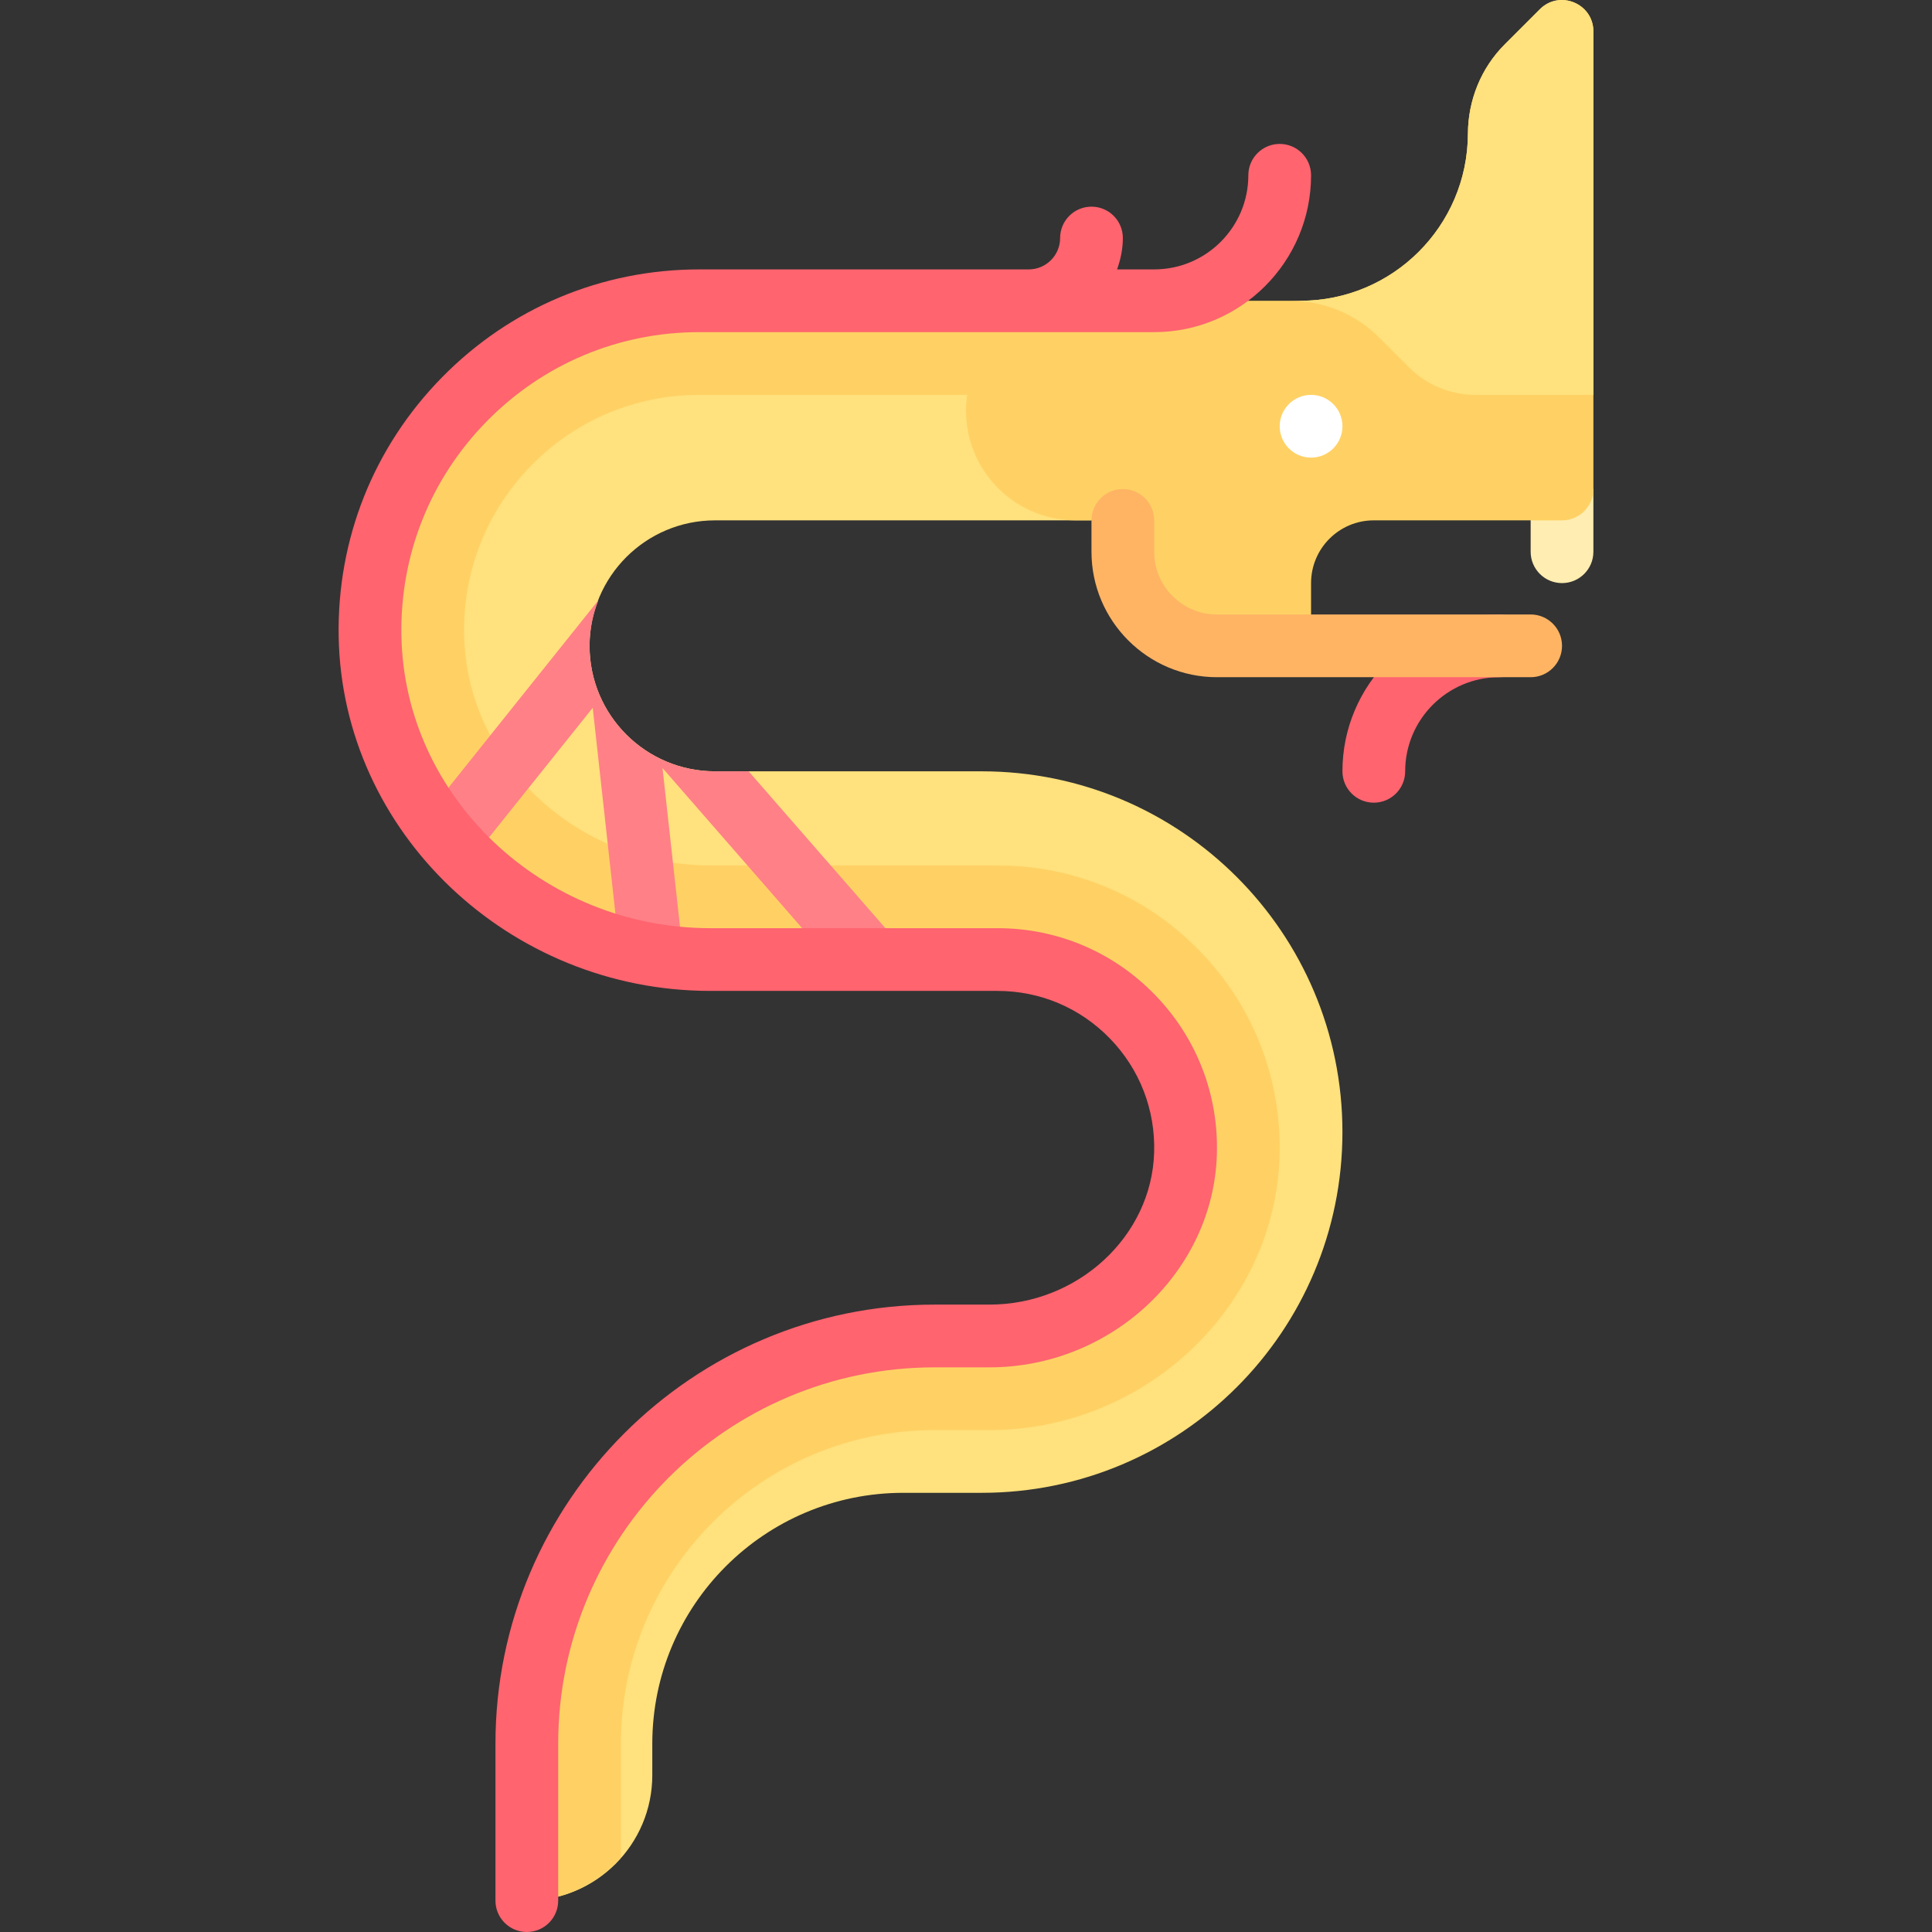 <?xml version="1.0" encoding="iso-8859-1"?>
<!-- Generator: Adobe Illustrator 19.0.0, SVG Export Plug-In . SVG Version: 6.00 Build 0)  -->
<svg version="1.1" id="Capa_1" xmlns="http://www.w3.org/2000/svg" xmlns:xlink="http://www.w3.org/1999/xlink" x="0px" y="0px"
	 viewBox="0 0 512 512" style="enable-background:new 0 0 512 512;" xml:space="preserve">
<rect x="0" y="0" width="512" height="512" fill="#333333" stroke="none"/>
<path style="fill:#FFE17D;" d="M260.156,204.406h-70.663c-18.366,0-33.253-14.888-33.253-33.253
	c0-18.366,14.888-33.253,33.253-33.253h99.76V79.706H185.336c-48.209,0-87.29,39.081-87.29,87.29s39.081,87.29,87.29,87.29h78.977
	c27.548,0,49.88,22.332,49.88,49.88s-22.332,49.88-49.88,49.88h-16.627c-59.687,0-108.073,48.386-108.073,108.073v41.567
	c18.366,0,33.253-14.888,33.253-33.253v-8.313c0-36.731,29.776-66.507,66.507-66.507h20.783c52.8,0,95.603-42.803,95.603-95.603
	C355.759,247.209,312.956,204.406,260.156,204.406z"/>
<path style="fill:#FFD164;" d="M318.016,252.07c-14.215-14.654-33.288-22.724-53.704-22.724h-76.078
	c-35.356,0-64.62-27.44-65.235-61.168c-0.308-16.895,6.031-32.829,17.85-44.865c11.82-12.038,27.619-18.667,44.487-18.667h103.917
	v-24.94H185.336c-48.209,0-87.29,39.081-87.29,87.29s39.081,87.29,87.29,87.29h78.977c27.548,0,49.88,22.332,49.88,49.88
	s-22.332,49.88-49.88,49.88h-16.627c-59.687,0-108.073,48.386-108.073,108.073v41.567c9.989,0,18.845-4.496,24.94-11.468V462.12
	c0-45.84,37.293-83.133,83.133-83.133h14.532c41.182,0,75.671-32.537,76.883-72.531C339.716,286.034,332.228,266.72,318.016,252.07z
	"/>
<path style="fill:#FF8087;" d="M175.569,203.533l44.251,50.753h22.063l-43.489-49.88h-8.901c-18.366,0-33.253-14.888-33.253-33.253
	c0-4.276,0.877-8.333,2.347-12.088l-45.515,56.894c3.191,4.7,6.834,9.064,10.857,13.048l33.151-41.439l7.055,64.017
	c5.484,1.371,11.164,2.211,17.004,2.489L175.569,203.533z"/>
<path style="fill:#FF646F;" d="M364.072,212.72c-4.595,0-8.313-3.722-8.313-8.313c0-22.919,18.648-41.567,41.567-41.567
	c4.595,0,8.313,3.722,8.313,8.313s-3.718,8.313-8.313,8.313c-13.753,0-24.94,11.187-24.94,24.94
	C372.386,208.997,368.668,212.72,364.072,212.72z"/>
<path style="fill:#FFEDB1;" d="M405.639,129.586v16.627c0,4.591,3.718,8.313,8.313,8.313s8.313-3.722,8.313-8.313v-16.627H405.639z"
	/>
<path style="fill:#FFD164;" d="M398.752,11.774c-6.277,6.277-9.708,14.805-9.741,23.682c-0.09,24.455-19.943,44.251-44.419,44.251
	h-57.85c-15.756,0-29.878,11.798-30.702,27.532c-0.879,16.78,12.467,30.662,29.055,30.662h12.47v8.313
	c0,13.774,11.166,24.94,24.94,24.94h24.94v-16.627c0-9.183,7.444-16.627,16.627-16.627h49.88c4.591,0,8.313-3.722,8.313-8.313V8.33
	c0-7.406-8.955-11.116-14.192-5.878L398.752,11.774z"/>
<path style="fill:#FFB464;" d="M405.639,179.466h-83.133c-18.34,0-33.253-14.918-33.253-33.253V137.9
	c0-4.591,3.718-8.313,8.313-8.313s8.313,3.722,8.313,8.313v8.313c0,9.17,7.461,16.627,16.627,16.627h83.133
	c4.595,0,8.313,3.722,8.313,8.313S410.234,179.466,405.639,179.466z"/>
<path style="fill:#FFE17D;" d="M389.012,35.455c-0.09,24.455-19.943,44.251-44.419,44.251h-2.608c8.819,0,17.278,3.503,23.514,9.74
	l7.896,7.896c4.677,4.677,11.021,7.305,17.635,7.305h31.236V8.33c0-7.406-8.955-11.116-14.192-5.878l-9.322,9.322
	C392.475,18.05,389.044,26.578,389.012,35.455z"/>
<circle style="fill:#FFFFFF;" cx="347.449" cy="112.96" r="8.313"/>
<path style="fill:#FF646F;" d="M185.336,88.02h120.543c22.918,0,41.567-18.648,41.567-41.567c0-4.591-3.718-8.313-8.313-8.313
	s-8.313,3.722-8.313,8.313c0,13.753-11.187,24.94-24.94,24.94h-9.845c0.932-2.613,1.532-5.384,1.532-8.313
	c0-4.591-3.718-8.313-8.313-8.313s-8.313,3.722-8.313,8.313c0,4.583-3.726,8.313-8.313,8.313h-87.29
	c-25.866,0-50.091,10.164-68.22,28.622c-18.12,18.457-27.838,42.878-27.367,68.768c0.942,51.731,45.123,93.817,98.485,93.817h76.078
	c11.342,0,21.936,4.485,29.835,12.624c7.891,8.135,12.056,18.871,11.707,30.229c-0.666,22.208-20.239,40.28-43.637,40.28h-14.532
	c-64.177,0-116.387,52.21-116.387,116.387v41.567c0,4.591,3.718,8.313,8.313,8.313s8.313-3.722,8.313-8.313V462.12
	c0-55.007,44.749-99.76,99.76-99.76h14.532c32.295,0,59.322-25.305,60.264-56.407c0.479-15.892-5.35-30.915-16.399-42.305
	c-11.057-11.398-25.89-17.674-41.77-17.674h-76.078c-44.359,0-81.079-34.763-81.859-77.491c-0.39-21.392,7.64-41.571,22.61-56.817
	S163.968,88.02,185.336,88.02z"/>
<g>
</g>
<g>
</g>
<g>
</g>
<g>
</g>
<g>
</g>
<g>
</g>
<g>
</g>
<g>
</g>
<g>
</g>
<g>
</g>
<g>
</g>
<g>
</g>
<g>
</g>
<g>
</g>
<g>
</g>
</svg>
